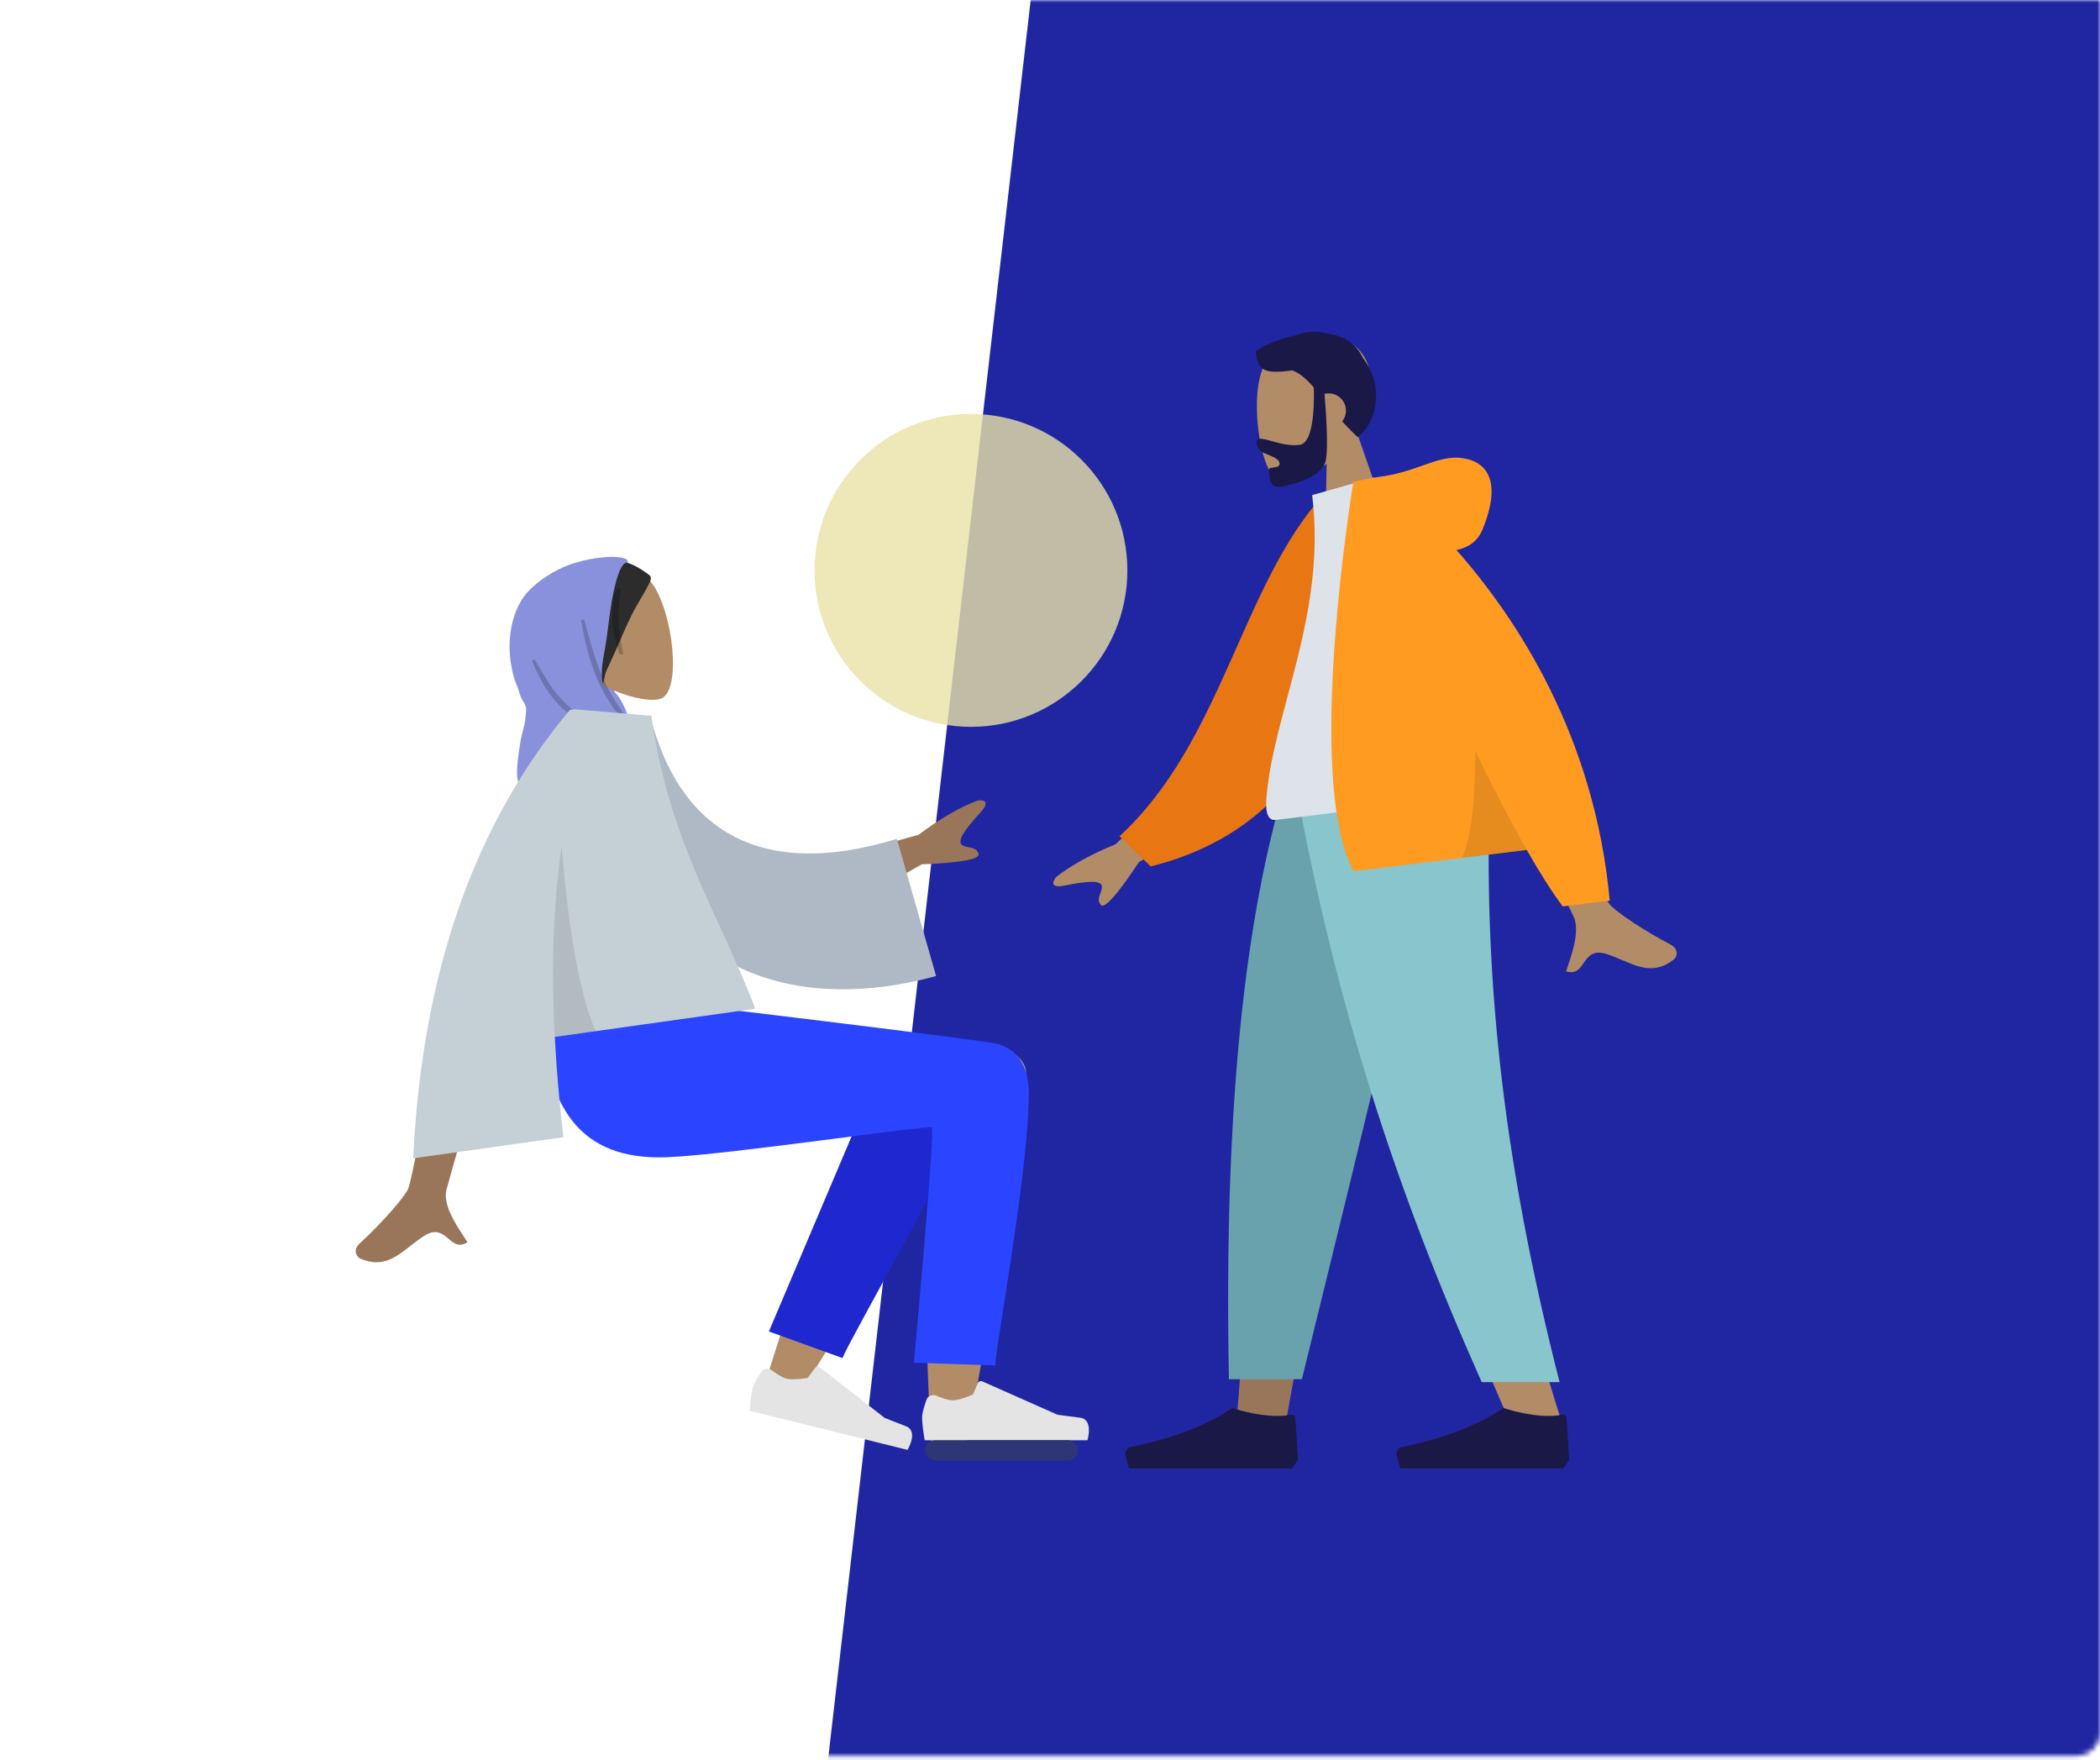 <svg width="414" height="347" viewBox="0 0 414 347" fill="none" xmlns="http://www.w3.org/2000/svg">
<mask id="mask0" mask-type="alpha" maskUnits="userSpaceOnUse" x="0" y="0" width="414" height="347">
<path d="M0 0H414V341.619C414 344.11 411.842 346.129 409.179 346.129H4.821C2.158 346.129 0 344.11 0 341.619V0Z" fill="#F5F5F5"/>
</mask>
<g mask="url(#mask0)">
<path fill-rule="evenodd" clip-rule="evenodd" d="M524.5 -62.5L205.956 -24L160.579 370L461 382L524.5 -62.5Z" fill="#2026A2"/>
<path fill-rule="evenodd" clip-rule="evenodd" d="M121.057 136.114C125.012 137.79 128.744 138.343 130.366 137.675C134.432 136 132.661 120.584 128.546 114.987C124.431 109.389 107.28 109.108 108.121 121.226C108.413 125.431 110.692 128.901 113.713 131.569L112.094 153.815L125.612 151.915L121.057 136.114Z" fill="#B28B67"/>
<path fill-rule="evenodd" clip-rule="evenodd" d="M124.941 111.422C124.605 111.282 123.903 110.985 123.555 110.89C123.473 110.867 122.874 110.558 122.861 110.564C122.468 110.761 121.348 111.439 121.308 111.894C121.296 111.93 121.285 111.963 121.274 111.993C121.148 112.322 121.037 112.657 120.934 112.995C120.707 113.737 120.529 114.504 120.363 115.263C120.04 116.742 119.789 118.244 119.576 119.745C119.358 121.272 119.207 122.807 119.012 124.338C118.73 126.54 118.28 128.713 118.002 130.913C117.825 132.318 117.813 133.717 118.106 135.096C118.109 135.113 118.112 135.129 118.116 135.146C118.117 135.153 118.119 135.16 118.121 135.166C118.167 135.378 118.221 135.59 118.282 135.801C118.335 135.981 118.389 136.162 118.444 136.343C118.823 135.226 119.062 134.02 119.335 132.869C119.361 132.756 119.386 132.643 119.41 132.53C119.516 132.289 119.625 132.05 119.736 131.811C120.434 130.306 121.137 128.805 121.796 127.28C122.98 124.537 124.143 121.743 125.642 119.166C126.085 118.405 126.541 117.653 126.976 116.887C127.224 116.452 127.463 116.011 127.691 115.564C127.854 115.244 128.599 114.106 128.192 113.542C127.984 113.253 125.811 111.787 124.941 111.422Z" fill="#2C2C2C"/>
<path fill-rule="evenodd" clip-rule="evenodd" d="M123.659 110.927C123.974 110.985 123.74 110.382 123.418 110.204C121.924 109.377 116.706 109.734 112.341 111.294C109.417 112.34 106.133 114.381 104.007 116.71C102.091 118.81 101.004 121.897 100.627 124.785C100.231 127.818 100.537 130.878 101.407 133.809C101.598 134.452 101.898 135.049 102.107 135.676C102.341 136.382 102.508 137.07 102.844 137.742C103.05 138.154 103.356 138.542 103.541 138.959C103.752 139.434 103.73 139.905 103.698 140.423C103.645 141.268 103.552 142.117 103.366 142.943C103.087 144.183 102.702 145.362 102.536 146.632C102.314 148.322 101.174 153.879 102.753 155.128L128.955 151.446C128.044 149.747 125.767 147.917 125.096 146.055C124.702 144.959 124.242 142.507 124.205 142.421C123.045 138.453 121.62 136.68 120.8 136.079C119.979 135.478 118.987 135.398 118.852 134.795C118.293 132.305 118.96 129.75 119.367 127.295C119.853 124.369 120.094 121.407 120.608 118.487C120.836 117.194 122.022 110.624 123.659 110.927Z" fill="#8991DC"/>
<path fill-rule="evenodd" clip-rule="evenodd" d="M122.86 128.925C121.716 122.961 121.686 120.572 122.46 115.981L121.602 116.101C120.49 118.037 120.105 123.532 122.177 129.021L122.86 128.925ZM106.001 131.006C105.8 130.662 105.595 130.311 105.382 129.95L104.873 130.288C107.476 136.313 110.249 140.858 118.01 143.903L118.514 143.435C111.045 139.631 109.088 136.284 106.001 131.006ZM115.143 122.077C115.291 122.61 115.434 123.13 115.574 123.638C117.724 131.433 119.087 136.376 126.132 144.699L125.507 144.989C118.001 137.408 116.028 130.636 114.54 122.211L115.143 122.077ZM112.54 148.689L112.076 149.444C114.956 149.633 117.146 151.414 119.657 153.456C122.314 155.617 125.33 158.069 129.901 159.237L130.636 158.641C125.575 156.862 123.04 154.744 120.826 152.894C118.534 150.98 116.587 149.353 112.54 148.689Z" fill="black" fill-opacity="0.2"/>
<path fill-rule="evenodd" clip-rule="evenodd" d="M183.04 240.684C181.982 252.201 183.04 276.957 183.609 284.098C183.967 288.586 190.112 287.411 190.685 283.819C190.782 283.21 191.178 281.073 191.769 277.883C194.666 262.241 202.248 221.305 202.261 211.351C202.267 206.787 192.059 203.137 187.975 208.651C184.617 206.303 179.852 205.674 176.913 210.415C174.689 214.005 169.404 224.195 163.767 236.095C158.829 246.519 151.113 271.825 151.113 271.825L157.664 274.804C157.664 274.804 173.845 248.906 184.033 230.75C183.695 233.874 183.359 237.219 183.04 240.684Z" fill="#B28B67"/>
<path fill-rule="evenodd" clip-rule="evenodd" d="M151.583 262.456L174.065 209.439C179.452 200.814 194.553 211.194 192.716 216.196C188.546 227.552 167.338 264.318 166.096 267.702L151.583 262.456Z" fill="#1F28CF"/>
<path fill-rule="evenodd" clip-rule="evenodd" d="M202.83 215.491C202.83 230.518 196.213 265.842 196.209 269.151L180.179 268.613C180.179 268.613 184.382 222.545 183.724 222.233C182.737 221.765 143.257 227.672 131.416 228.118C114.342 228.762 107.278 218.334 106.705 198.547L139.779 198.547C139.779 198.547 182.2 203.588 195.541 205.559C201.253 206.402 202.83 211.351 202.83 215.491Z" fill="#2B44FF"/>
<path fill-rule="evenodd" clip-rule="evenodd" d="M152.152 270.112C151.489 269.615 150.531 269.724 150.073 270.415C149.415 271.407 148.593 272.76 148.378 273.616C148.006 275.102 147.789 278.076 147.789 278.076C149.521 278.506 178.917 285.802 178.917 285.802C178.917 285.802 181.131 282.11 178.596 281.143C176.062 280.176 174.397 279.49 174.397 279.49L161.65 269.567C161.336 269.322 160.88 269.385 160.642 269.706L159.237 271.604C159.237 271.604 156.535 272.127 155.022 271.751C154.182 271.543 153.019 270.764 152.152 270.112Z" fill="#E4E4E4"/>
<path fill-rule="evenodd" clip-rule="evenodd" d="M184.593 275.123C183.829 274.799 182.927 275.135 182.65 275.917C182.252 277.038 181.783 278.548 181.783 279.431C181.783 280.963 182.296 283.901 182.296 283.901C184.081 283.901 214.377 283.901 214.377 283.901C214.377 283.901 215.627 279.786 212.933 279.457C210.239 279.129 208.457 278.865 208.457 278.865L193.677 272.306C193.312 272.144 192.885 272.315 192.733 272.683L191.83 274.864C191.83 274.864 189.336 276.022 187.776 276.022C186.91 276.022 185.593 275.546 184.593 275.123Z" fill="#E4E4E4"/>
<rect x="182.354" y="283.9" width="30.146" height="3.963" rx="1.982" fill="#2F3676"/>
<path fill-rule="evenodd" clip-rule="evenodd" d="M181.104 164.54L159.29 170.685L164.674 180.042L181.718 170.385C189.603 170.055 193.338 169.343 192.923 168.247C192.573 167.323 191.706 167.152 190.907 166.993C190.285 166.87 189.704 166.755 189.442 166.299C188.843 165.258 191.05 162.615 193.251 160.197C195.452 157.779 193.726 157.633 192.679 157.812C189.065 159.209 185.207 161.451 181.104 164.54ZM80.554 234.122C81.736 230.557 90.15 185.627 90.15 185.627L102.49 183.94C102.49 183.94 88.59 232.235 88.023 234.5C87.285 237.443 89.771 241.22 91.457 243.78C91.718 244.176 91.959 244.543 92.167 244.874C90.476 245.931 89.473 245.081 88.415 244.186C87.221 243.174 85.957 242.104 83.554 243.656C82.626 244.255 81.763 244.931 80.919 245.591C78.006 247.871 75.33 249.966 71.025 248.089C70.342 247.792 69.449 246.436 70.953 245.066C74.7 241.655 79.976 235.865 80.554 234.122Z" fill="#997659"/>
<path fill-rule="evenodd" clip-rule="evenodd" d="M118.462 141.94L128.209 141.223C133.597 162.308 148.453 174.016 176.814 165.36L184.544 192.401C157.925 199.698 132.632 192.236 123.648 163.669C121.323 156.274 119.219 148.533 118.462 141.94Z" fill="#AFB9C5"/>
<path fill-rule="evenodd" clip-rule="evenodd" d="M81.466 228.329C83.18 191.875 93.471 162.413 112.338 139.942L113.296 139.807L113.305 139.815L128.406 141.094C130.864 158.59 136.612 171.113 142.137 183.152C144.524 188.352 146.868 193.461 148.889 198.842L109.373 204.395C109.711 210.838 110.288 217.427 111.054 224.17L81.466 228.329Z" fill="#C5CFD6"/>
<path fill-rule="evenodd" clip-rule="evenodd" d="M109.372 204.395C108.684 191.28 108.99 178.773 110.721 166.814C111.714 179.203 113.653 194.473 117.403 203.267L109.372 204.395Z" fill="black" fill-opacity="0.1"/>
<path fill-rule="evenodd" clip-rule="evenodd" d="M261.537 91.411C258.151 94.057 254.69 95.559 252.95 95.332C248.589 94.765 246.307 79.395 248.832 72.915C251.357 66.435 267.85 61.721 270.176 73.66C270.984 77.803 269.681 81.75 267.453 85.113L274.778 106.211L261.229 107.875L261.537 91.411Z" fill="#B28B67"/>
<path fill-rule="evenodd" clip-rule="evenodd" d="M259.004 76.381C257.618 74.786 256.33 73.597 254.772 73.006C248.827 73.832 247.999 72.853 247.558 69.265C248.436 68.461 251.689 66.888 255.451 66.097C257.322 65.305 259.632 65.127 261.959 65.778C264.786 66.216 267.303 67.596 268.707 70.585C273.185 76.491 271.192 83.456 267.688 86.181C266.536 85.116 265.516 84.072 264.597 83.066C265.151 82.375 265.437 81.471 265.321 80.525C265.092 78.66 263.39 77.335 261.519 77.564C261.381 77.581 261.247 77.606 261.115 77.638C261.317 79.98 261.939 87.91 261.366 90.762C260.69 94.124 254.527 95.686 252.343 95.954C250.458 96.186 250.303 94.397 250.193 93.116C250.177 92.931 250.162 92.757 250.143 92.602C250.103 92.276 250.528 92.224 251.008 92.166C251.633 92.091 252.35 92.004 252.262 91.291C252.167 90.513 251.015 90.049 249.985 89.633C249.342 89.374 248.746 89.134 248.483 88.849C247.654 87.948 247.252 86.645 248.32 86.514C248.904 86.443 249.745 86.68 250.758 86.965C252.287 87.395 254.206 87.936 256.214 87.689C259.533 87.282 259.01 76.504 259.004 76.381Z" fill="#191847"/>
<path fill-rule="evenodd" clip-rule="evenodd" d="M284.33 153.938L263.495 225.506L253.695 279.24H243.859L253.677 153.938H284.33Z" fill="#997659"/>
<path fill-rule="evenodd" clip-rule="evenodd" d="M293.693 153.938C292.24 191.117 292.813 211.396 293.138 214.774C293.464 218.151 295.311 240.774 307.898 280.374H297.668C280.998 242.385 275.179 219.762 273.267 214.774C271.355 209.785 265.708 189.507 257.464 153.938H293.693Z" fill="#B28B67"/>
<path fill-rule="evenodd" clip-rule="evenodd" d="M284.777 153.938C279.358 178.565 269.984 217.875 256.657 271.869H242.27C241.208 216.45 245.728 179.974 253.556 153.938H284.777Z" fill="#69A1AC"/>
<path fill-rule="evenodd" clip-rule="evenodd" d="M293.767 153.938C292.343 191.117 296.033 227.746 307.463 272.448H292.113C275.413 235.026 263.443 198.578 255.262 153.938H293.767Z" fill="#89C5CC"/>
<path fill-rule="evenodd" clip-rule="evenodd" d="M309.357 287.745L308.848 279.559C308.82 279.105 308.377 278.794 307.931 278.881C303.016 279.835 296.374 277.539 296.374 277.539C289.726 282.233 280.225 284.46 276.504 285.192C275.666 285.357 275.131 286.204 275.365 287.026L276.053 289.446H296.374H308.228L309.357 287.745Z" fill="#191847"/>
<path fill-rule="evenodd" clip-rule="evenodd" d="M255.891 287.745L255.381 279.559C255.353 279.105 254.911 278.794 254.464 278.881C249.55 279.835 242.908 277.539 242.908 277.539C236.259 282.233 226.759 284.46 223.038 285.192C222.199 285.357 221.664 286.204 221.898 287.026L222.586 289.446H242.908H254.762L255.891 287.745Z" fill="#191847"/>
<path fill-rule="evenodd" clip-rule="evenodd" d="M219.895 166.438L236.285 151.045L241.47 160.365L224.542 169.926C220.224 176.451 217.706 179.259 216.988 178.35C216.383 177.584 216.682 176.761 216.956 176.003C217.171 175.412 217.37 174.861 217.118 174.407C216.541 173.37 213.167 173.901 209.987 174.541C206.807 175.181 207.567 173.642 208.255 172.844C211.292 170.487 215.172 168.351 219.895 166.438ZM317.185 178.068C315.12 174.926 305.482 143.01 305.482 143.01L293.69 144.505C293.69 144.505 308.934 178.324 310.069 180.369C311.544 183.024 310.121 187.321 309.156 190.234C309.006 190.685 308.868 191.103 308.753 191.476C310.66 192.06 311.409 190.979 312.199 189.839C313.09 188.551 314.034 187.188 316.757 188.067C317.809 188.406 318.817 188.836 319.803 189.256C323.208 190.708 326.335 192.041 330.007 189.11C330.589 188.646 331.1 187.103 329.293 186.168C324.791 183.839 318.195 179.605 317.185 178.068Z" fill="#B28B67"/>
<path fill-rule="evenodd" clip-rule="evenodd" d="M265.896 97.781L260.912 97.546C244.714 115.367 240.954 146.244 220.701 164.842L226.856 170.789C264.788 161.306 269.847 123.586 265.896 97.781Z" fill="#E87613"/>
<path fill-rule="evenodd" clip-rule="evenodd" d="M294.688 156.32C294.688 156.32 265.327 159.925 251.493 161.624C249.519 161.866 249.542 158.98 249.652 157.511C250.913 140.562 261.578 121.149 258.686 97.597L270.906 94.12C283.24 109.376 289.302 129.279 294.688 156.32Z" fill="#DDE3E9"/>
<path fill-rule="evenodd" clip-rule="evenodd" d="M300.994 167.542C303.506 171.951 305.907 175.772 308.084 178.667L317.347 177.53C314.4 145.285 299.165 122.066 287.124 108.416C289.371 107.976 291.302 106.779 292.31 104.294C295.858 95.544 293.659 91.236 288.611 90.351C285.835 89.865 283.386 90.73 280.455 91.766C278.056 92.614 275.335 93.576 271.846 94.004C271.846 94.004 271.846 94.004 271.846 94.004L271.846 94.004C271.845 94.004 271.844 94.004 271.843 94.005C271.505 94.046 271.2 94.107 270.926 94.184L266.821 94.927C266.821 94.927 256.998 153.696 266.853 171.734L300.994 167.542Z" fill="#FF9B21"/>
<path fill-rule="evenodd" clip-rule="evenodd" d="M300.996 167.542C297.7 161.756 294.214 154.96 290.798 147.918C290.856 156.127 290.297 164.449 288.235 169.108L300.996 167.542Z" fill="black" fill-opacity="0.1"/>
<path fill-rule="evenodd" clip-rule="evenodd" d="M191.415 143.273C208.445 143.273 222.252 129.467 222.252 112.436C222.252 95.406 208.445 81.6 191.415 81.6C174.384 81.6 160.578 95.406 160.578 112.436C160.578 129.467 174.384 143.273 191.415 143.273Z" fill="#EAE1A6" fill-opacity="0.8"/>
</g>
</svg>
